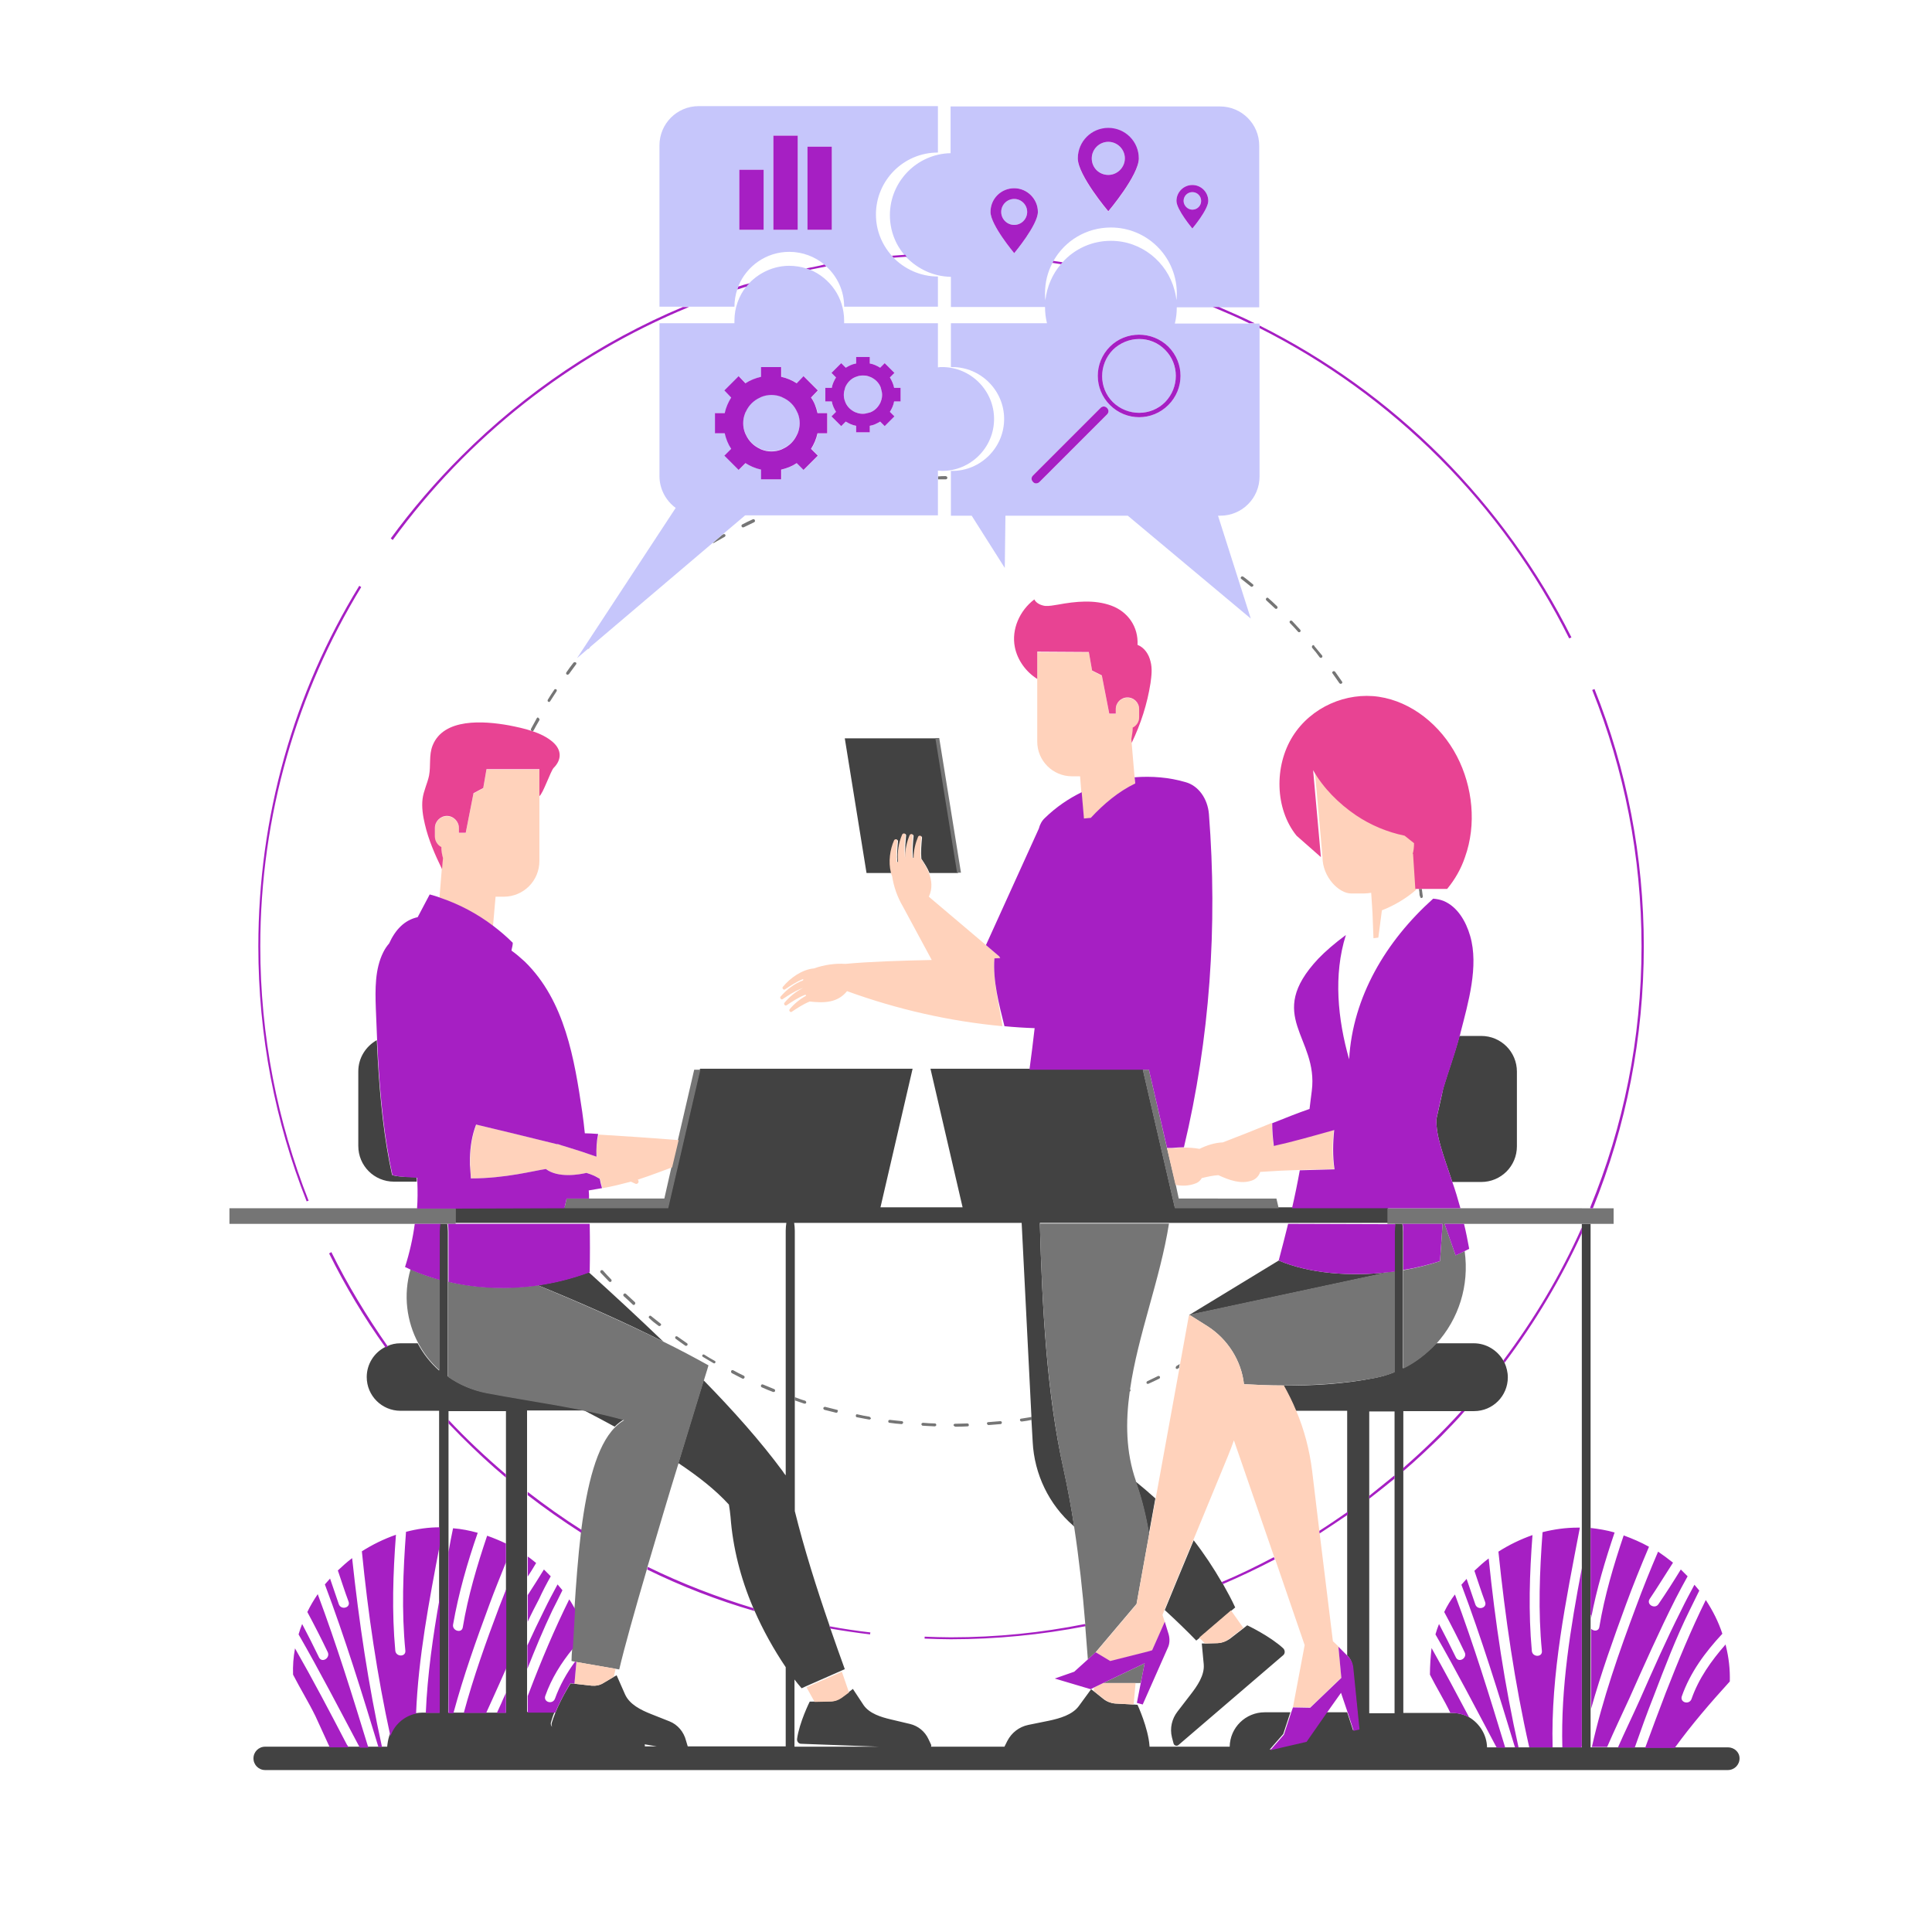 <?xml version="1.0" standalone="no"?>
<svg version="1.1" id="Layer_1" xmlns="http://www.w3.org/2000/svg" xmlns:xlink="http://www.w3.org/1999/xlink" x="0px" y="0px" viewBox="0 0 595.3 595.3" enable-background="new 0 0 595.3 595.3" xml:space="preserve">
<path id="color_x5F_8" fill="#424242" d="M375.1,506.3l-3.8,0.1h-1l0.6,6.4c0.3,3.4-2,6.7-4.1,9.4l-4,5.2c-1.7,2.2-2.4,5.1-1.7,7.9
	l0.5,1.9c0.2,0.7,1,0.9,1.5,0.5l32.3-27.7c0.6-0.5,0.6-1.5,0-2.1c-4.1-3.8-11.1-7.1-11.1-7.1l-1,0.8l-4.4,3.4
	C377.7,505.8,376.5,506.2,375.1,506.3z M368.6,505.5l1-0.8l9.8-8.4l1.2-1c-1.1-2.4-2.4-4.8-3.7-7.1c-0.1-0.2-0.2-0.4-0.4-0.6
	c-2.6-4.5-5.5-8.9-8.7-13l-5.2,12.5l-3.7,9C362.5,499.4,365.8,502.6,368.6,505.5z M350,456.8c1.8,5.1,3.1,10.4,4,15.9l2-11
	c-2-1.8-4.1-3.6-6.2-5.3C349.9,456.5,349.9,456.7,350,456.8z M350.5,525.3l-1.3-0.1l-5.6-0.3c-1.3-0.1-2.6-0.6-3.6-1.4l-3-2.4
	l-0.8-0.6l-3.8,5.2c-2,2.7-5.9,3.8-9.2,4.5l-6.4,1.3c-2.8,0.6-5.1,2.4-6.4,4.9l-0.9,1.8c0,0.1,0,0.1-0.1,0.2h44.8c0-0.1,0-0.3,0-0.4
	C353.8,532.4,350.5,525.3,350.5,525.3z M275.7,259c0.2-0.5,1-0.3,1,0.2c-0.2,2.2-0.4,4.3-0.2,6.5v0.1c0.1-0.1,0.2-0.2,0.4-0.2
	c-0.4-2.8,0.2-5.9,1.3-8.4c0.2-0.5,1-0.3,1,0.2c-0.2,2.2-0.4,4.3-0.2,6.5c0,0.3,0.1,0.5,0.1,0.8l0,0c-0.1-2.5,0.4-5.1,1.4-7.3
	c0.2-0.5,1-0.3,1,0.2c-0.2,2.2-0.4,4.3-0.2,6.5c0,0.1,0,0.2,0,0.3c0.1,0,0.2,0,0.4,0c0-2.3,0.6-4.6,1.4-6.5c0.2-0.5,1-0.3,1,0.2
	c-0.2,2.2-0.4,4.3-0.2,6.5c1,1.5,1.9,2.9,2.5,4.4h8.8l-6.7-41.5h-27h-1.2L267,269h1.2h6.8C273.9,265.7,274.5,261.9,275.7,259z
	 M487.4,377.1v1.1v1.8v103.2v55.9h2.6h0.1v-0.7v-67.6v-93.7L487.4,377.1L487.4,377.1z M532.4,538.4H516h-9.1h-3.3h-5.2h-3.3h-4.7
	h-3.2h-5.9h-3h-7.2H468h-1.1h-3.2h-2.6h-2.9c-0.1-3.9-2.3-7.3-5.4-9.2c-1.6-0.9-3.4-1.4-5.4-1.4H447h-14.6v-74.5v-1v-17.5h17.9h1
	h2.9c5.8,0,10.4-4.7,10.4-10.4c0-1.6-0.4-3.1-1-4.5c-0.1-0.2-0.2-0.5-0.4-0.7c-1.8-3.1-5.2-5.3-9.1-5.3h-11.6
	c-2.9,3.1-6.3,5.8-10.2,7.7v-30.3v-11.8c0-0.9-0.1-1.7-0.2-2.4h-2.3c-0.1,0.7-0.2,1.5-0.2,2.4v12.2v31.1c-1.9,0.8-4,1.4-6.1,1.8
	c-9.5,1.9-19.5,2.4-28.1,2.3c1.4,2.5,2.7,5.1,3.8,7.8h15.9v30.9v0.9v43.6c1.1,1,1.6,2.4,1.7,3.7l0,0l1.9,18.9l-1.8,0.4l-1.8-5.5
	h-6.5l-6.2,8.9l-11.2,2.6l4.2-4.8l2.2-6.7h-7.9c-5.9,0-10.7,4.7-10.8,10.6h-24.7h-44.8h-22.7c-0.1,0.3-0.4,0.5-0.8,0.4l-12.4-0.4
	h-28.7v-20.7c0.7,0.9,1.4,1.8,2.2,2.7l1.3-0.6l10.9-4.8l1.1-0.5c-1.5-4.1-3-8.4-4.5-12.7c-0.1-0.2-0.2-0.5-0.2-0.7
	c-4-11.6-7.8-23.6-10.7-35.3v-34.4v-1v-51c0-0.9-0.1-1.7-0.2-2.4h12h54.5h3.6l3,59.5v0.9l0.4,7.1c0.5,9.9,5,19.3,12.5,25.8
	c0.1,0.1,0.2,0.2,0.3,0.3c-0.9-5.9-2-11.9-3.3-17.8c-5.2-23.1-6.6-50.3-7.3-75.8h39.8h36.9h30.6V372h-29.5H394h-32l-9.9-42.7h-34.9
	h-28.6h-1.9l9.9,42.7h-25.3l9.9-42.7h-1.9h-63.6l-9.9,42.7h-32h-33.5v4.8h41.3h60.7c-0.1,0.7-0.2,1.5-0.2,2.4v75.4
	c-0.3-0.4-0.6-0.7-0.8-1.1c-7-9.5-15.5-19-24.5-28.2c-1.7,5.4-4.5,14.7-7.8,25.5c6,4,11.4,8.2,15.6,12.8c0.2,1.3,0.4,2.5,0.5,3.8
	c0.7,9.4,3.1,18.9,6.9,27.8c0.1,0.3,0.3,0.6,0.4,0.9c2.7,6.2,6,12.1,9.7,17.6v24.4h-30.3c0.2,0.7-0.4,1.3-1,1.2l-6.9-1.2h-5.2
	c0-0.3,0-0.6-0.1-0.9l-27.8-4.8c-0.8-0.1-1.3-1-1-1.8c0.3-1,0.6-2.1,1.1-3.1h-8.5v-5.1v-8.5v-7.2v-7.2v-8.2v-5.7v-6.2v-18.9v-1
	v-24.9H180c3.1,1.6,6.3,3.3,9.4,5c0.9-0.9,1.8-1.6,2.8-2.2c-13.6-3.8-28.1-5.6-42.4-8.3c-4.4-0.8-8.4-2.6-11.8-5V395v-15.5
	c0-0.9-0.1-1.7-0.2-2.4h-2.3c-0.1,0.7-0.2,1.5-0.2,2.4v14.8v28c-2.7-2.4-4.9-5.2-6.6-8.4h-5.3c-1.5,0-2.9,0.3-4.1,0.9
	c-0.2,0.1-0.5,0.2-0.7,0.3c-3.3,1.7-5.6,5.2-5.6,9.2c0,5.8,4.7,10.4,10.4,10.4h11h0.9v1v34.9v5.5v16.1v35.5H131h-0.8
	c-0.8,0-1.5,0.1-2.3,0.2c-3.8,0.8-6.8,3.5-8,7.1c-0.3,1-0.5,2.1-0.6,3.2h-1.9h-1.1h-3.2h-2.6H107h-5.8H81.7c-2,0-3.6,1.6-3.6,3.6
	s1.6,3.6,3.6,3.6h450.7c2,0,3.6-1.6,3.6-3.6S534.3,538.4,532.4,538.4z M138.2,478.1v-39.5v-1.1v-2.7h17.7v19.5v1v20.2v5.8v8.2V514
	v7.5v6.2h-2.8h-3.4h-6.9h-3.2h-1.5L138.2,478.1L138.2,478.1z M421.9,461.8v-0.9v-26h7.8v19.8v1v72.2h-7.8V461.8z M442.6,344.8
	c-0.2,5.3,2.2,11.2,4.9,19.4h8.9c6.1,0,11-4.9,11-11v-23c0-6.1-4.9-11-11-11h-6.7c-1.7,6.3-3.4,10.7-5,16.1
	C444.1,338.4,443.3,341.5,442.6,344.8z M428,392c-12,1.4-24.6,0.4-34-3.6l-27.6,16.8L428,392z M286.9,537.6l-0.8-1.7
	c-1.1-2.4-3.2-4.1-5.7-4.7l-5.9-1.4c-3-0.7-6.6-1.8-8.4-4.4l-3.3-5l-1.3,1l-2.3,1.7c-1,0.7-2.1,1.1-3.4,1.1l-5,0.1h-1.3
	c0,0-3.2,6.4-3.9,11.5c-0.1,0.8,0.5,1.5,1.2,1.5l26.8,1l12.4,0.4c0.3,0,0.6-0.2,0.8-0.4C286.9,538.2,287,537.9,286.9,537.6z
	 M181.4,392c-5.1,1.9-10.3,3.2-15.7,4c13.2,5.4,26.6,11.3,38.7,17.4C196.7,406,188.9,398.8,181.4,392z M120.8,362
	c-2.5-11.2-3.7-23.5-4.4-35.6c-0.1-2-0.2-3.9-0.3-5.9c-3.4,1.9-5.7,5.5-5.7,9.6v23c0,6.1,4.9,11,11,11h7c0-0.5,0-0.9-0.1-1.4
	C124.2,362.7,121.4,362.4,120.8,362z M211.4,536.4c-0.7-2.8-2.6-5-5.1-6l-5.8-2.3c-3-1.2-6.5-2.9-7.9-6l-2.6-5.9l-0.9,0.5l-3.2,1.9
	c-1.1,0.7-2.4,0.9-3.6,0.8l-5.3-0.6l-1.2-0.1c0,0-2.8,4.4-4.7,9.1c-0.4,1-0.8,2.1-1.1,3.1c-0.2,0.8,0.2,1.7,1,1.8l27.8,4.8l5.3,0.9
	l6.9,1.2c0.6,0.1,1.2-0.5,1-1.2l0,0L211.4,536.4z"></path>
<path id="color_x5F_7" fill="#757575" d="M397.5,191.3c-0.2,0.2-0.2,0.5,0,0.7c0.9,0.9,1.7,1.8,2.5,2.7c0.1,0.1,0.2,0.1,0.3,0.1
	c0.1,0,0.2,0,0.3-0.1c0.2-0.2,0.2-0.5,0-0.7c-0.8-0.9-1.7-1.8-2.5-2.7C398,191.2,397.7,191.2,397.5,191.3z M176.7,204.2
	c-0.8,1-1.5,2-2.2,3c-0.1,0.2-0.1,0.5,0.1,0.6c0.1,0.1,0.2,0.1,0.3,0.1s0.3-0.1,0.4-0.2c0.7-1,1.5-2,2.2-3c0.2-0.2,0.1-0.5-0.1-0.6
	C177.2,204,176.9,204,176.7,204.2z M314.3,437.6c0,0.2,0.2,0.4,0.5,0.4c0,0,0,0,0.1,0c1-0.1,2-0.3,3-0.5v-0.9
	c-1,0.2-2.1,0.3-3.1,0.5C314.4,437.1,314.2,437.3,314.3,437.6z M353.6,426.4c0.1,0,0.1,0,0.2,0c1.1-0.5,2.2-1,3.4-1.6
	c0.2-0.1,0.3-0.4,0.2-0.6c-0.1-0.2-0.4-0.3-0.6-0.2c-1.1,0.5-2.2,1.1-3.3,1.6c-0.2,0.1-0.3,0.4-0.2,0.6
	C353.3,426.3,353.5,426.4,353.6,426.4z M390.2,184.3c-0.2,0.2-0.2,0.5,0,0.7c0.9,0.8,1.8,1.7,2.7,2.5c0.1,0.1,0.2,0.1,0.3,0.1
	c0.1,0,0.2,0,0.3-0.1c0.2-0.2,0.2-0.5,0-0.7c-0.9-0.9-1.8-1.7-2.7-2.5C390.6,184.1,390.4,184.1,390.2,184.3z M248,432.5
	c0.2,0,0.4-0.1,0.4-0.3c0.1-0.2-0.1-0.5-0.3-0.6c-1.1-0.3-2.1-0.7-3.2-1.1v1c1,0.3,1.9,0.7,2.9,1C247.9,432.5,247.9,432.5,248,432.5
	z M382.4,177.8c-0.2,0.2-0.1,0.5,0.1,0.6c1,0.8,1.9,1.5,2.9,2.3c0.1,0.1,0.2,0.1,0.3,0.1c0.1,0,0.3-0.1,0.4-0.2
	c0.2-0.2,0.1-0.5-0.1-0.6c-1-0.8-1.9-1.6-2.9-2.3C382.8,177.5,382.5,177.6,382.4,177.8z M232,160c-1.1,0.5-2.2,1-3.3,1.6
	c-0.2,0.1-0.3,0.4-0.2,0.6c0.1,0.2,0.2,0.3,0.4,0.3c0.1,0,0.1,0,0.2,0c1.1-0.5,2.2-1.1,3.3-1.6c0.2-0.1,0.3-0.4,0.2-0.6
	C232.5,160,232.2,159.9,232,160z M277.9,437.9c-1.2-0.1-2.5-0.3-3.7-0.4c-0.2,0-0.5,0.1-0.5,0.4s0.1,0.5,0.4,0.5
	c1.2,0.2,2.5,0.3,3.7,0.4l0,0c0.2,0,0.4-0.2,0.5-0.4C278.3,438.1,278.1,437.9,277.9,437.9z M267.8,436.5c-1.2-0.2-2.4-0.4-3.6-0.7
	c-0.3-0.1-0.5,0.1-0.5,0.4s0.1,0.5,0.4,0.5c1.2,0.2,2.4,0.5,3.7,0.7h0.1c0.2,0,0.4-0.2,0.5-0.4C268.2,436.8,268,436.5,267.8,436.5z
	 M294.4,439.6L294.4,439.6c1.2,0,2.5,0,3.7-0.1c0.3,0,0.5-0.2,0.4-0.5c0-0.3-0.2-0.4-0.5-0.4c-1.2,0-2.5,0.1-3.7,0.1
	c-0.3,0-0.5,0.2-0.5,0.5C294,439.4,294.2,439.6,294.4,439.6z M257.9,434.4c-1.2-0.3-2.4-0.6-3.6-0.9c-0.2-0.1-0.5,0.1-0.6,0.3
	s0.1,0.5,0.3,0.6c1.2,0.3,2.4,0.6,3.6,0.9h0.1c0.2,0,0.4-0.1,0.4-0.4C258.3,434.7,258.1,434.4,257.9,434.4z M304.6,439.1
	L304.6,439.1c1.3-0.1,2.5-0.2,3.7-0.3c0.3,0,0.4-0.3,0.4-0.5c0-0.3-0.3-0.4-0.5-0.4c-1.2,0.1-2.4,0.2-3.7,0.3
	c-0.3,0-0.4,0.2-0.4,0.5C304.2,438.9,304.4,439.1,304.6,439.1z M165.4,221.3c-0.6,1.1-1.2,2.2-1.8,3.3c-0.1,0.2,0,0.5,0.2,0.6
	c0.1,0,0.1,0.1,0.2,0.1c0.2,0,0.3-0.1,0.4-0.2c0.6-1.1,1.2-2.2,1.8-3.2c0.1-0.2,0-0.5-0.2-0.6C165.8,221,165.6,221,165.4,221.3z
	 M170.8,212.5c-0.7,1-1.4,2.1-2,3.1c-0.1,0.2-0.1,0.5,0.1,0.6c0.1,0,0.2,0.1,0.2,0.1c0.2,0,0.3-0.1,0.4-0.2c0.7-1,1.3-2.1,2-3.1
	c0.1-0.2,0.1-0.5-0.1-0.6C171.2,212.3,170.9,212.3,170.8,212.5z M362.3,421.6c0.1,0.2,0.2,0.2,0.4,0.2c0.1,0,0.2,0,0.2-0.1
	c0.1-0.1,0.3-0.1,0.4-0.2l0.2-1.2c-0.3,0.2-0.7,0.4-1,0.6C362.3,421.1,362.2,421.4,362.3,421.6z M288,439.5c0.2,0,0.5-0.2,0.5-0.4
	c0-0.3-0.2-0.5-0.4-0.5c-1.2,0-2.5-0.1-3.7-0.2c-0.2,0-0.5,0.2-0.5,0.4s0.2,0.5,0.4,0.5C285.5,439.4,286.7,439.4,288,439.5
	L288,439.5z M404.4,198.9c-0.2,0.2-0.2,0.5-0.1,0.7c0.8,0.9,1.6,1.9,2.3,2.9c0.1,0.1,0.2,0.2,0.4,0.2c0.1,0,0.2,0,0.3-0.1
	c0.2-0.2,0.2-0.4,0.1-0.6c-0.8-1-1.6-1.9-2.4-2.9C404.9,198.7,404.6,198.7,404.4,198.9z M216.6,418.1c1.1,0.6,2.1,1.3,3.2,1.9
	c0.1,0,0.2,0.1,0.2,0.1c0.2,0,0.3-0.1,0.4-0.2c0.1-0.2,0.1-0.5-0.2-0.6c-1.1-0.6-2.1-1.2-3.2-1.9c-0.2-0.1-0.5-0.1-0.6,0.2
	C216.3,417.7,216.4,418,216.6,418.1z M225.5,423.1c1.1,0.6,2.2,1.1,3.3,1.7c0.1,0,0.1,0,0.2,0c0.2,0,0.3-0.1,0.4-0.3
	c0.1-0.2,0-0.5-0.2-0.6c-1.1-0.5-2.2-1.1-3.3-1.7c-0.2-0.1-0.5,0-0.6,0.2C225.2,422.7,225.3,423,225.5,423.1z M211.1,414.6
	c0.1,0.1,0.2,0.1,0.3,0.1s0.3-0.1,0.4-0.2c0.1-0.2,0.1-0.5-0.1-0.6c-1-0.7-2-1.4-3-2.1c-0.2-0.1-0.5-0.1-0.6,0.1s-0.1,0.5,0.1,0.6
	C209.1,413.2,210.1,413.9,211.1,414.6z M187.7,394.9c0.1,0.1,0.2,0.1,0.3,0.1s0.2,0,0.3-0.1c0.2-0.2,0.2-0.5,0-0.7
	c-0.9-0.9-1.7-1.8-2.5-2.7c-0.2-0.2-0.5-0.2-0.7,0s-0.2,0.5,0,0.7C186,393.1,186.8,394,187.7,394.9z M202.9,408.5
	c0.1,0.1,0.2,0.1,0.3,0.1s0.3-0.1,0.4-0.2c0.2-0.2,0.1-0.5-0.1-0.6c-1-0.8-1.9-1.5-2.9-2.3c-0.2-0.2-0.5-0.1-0.6,0.1
	c-0.2,0.2-0.1,0.5,0.1,0.6C200.9,407,201.9,407.8,202.9,408.5z M234.8,427.5c1.1,0.5,2.3,1,3.4,1.4c0.1,0,0.1,0,0.2,0
	c0.2,0,0.4-0.1,0.4-0.3c0.1-0.2,0-0.5-0.3-0.6c-1.1-0.5-2.3-0.9-3.4-1.4c-0.2-0.1-0.5,0-0.6,0.2
	C234.4,427.2,234.5,427.4,234.8,427.5z M195,402c0.1,0.1,0.2,0.1,0.3,0.1s0.3-0.1,0.3-0.2c0.2-0.2,0.2-0.5,0-0.7
	c-0.9-0.8-1.8-1.7-2.7-2.5c-0.2-0.2-0.5-0.2-0.7,0s-0.2,0.5,0,0.7C193.2,400.3,194.1,401.1,195,402z M291.4,147.7
	c0.3,0,0.5-0.2,0.5-0.5s-0.2-0.4-0.5-0.5c-0.8,0-1.6,0-2.4,0.1v0.9C289.8,147.7,290.6,147.7,291.4,147.7z M410.7,206.9
	c-0.2,0.1-0.3,0.4-0.1,0.6c0.7,1,1.4,2,2.1,3c0.1,0.1,0.2,0.2,0.4,0.2c0.1,0,0.2,0,0.3-0.1c0.2-0.1,0.3-0.4,0.1-0.6
	c-0.7-1-1.4-2-2.1-3C411.2,206.8,410.9,206.7,410.7,206.9z M181.5,199.7c0.1-0.1,0.2-0.3,0.3-0.4l-0.7,0.6
	C181.3,199.9,181.4,199.8,181.5,199.7z M219.9,167.3c0.1,0,0.2,0,0.2-0.1c1.1-0.6,2.1-1.2,3.2-1.8c0.2-0.1,0.3-0.4,0.2-0.6
	c-0.1-0.2-0.4-0.3-0.6-0.2c-0.2,0.1-0.3,0.2-0.5,0.3l-2.8,2.4C219.7,167.3,219.8,167.3,219.9,167.3z M437.4,275.8
	c0.1,0.3,0.2,0.5,0.3,0.8c0.1,0,0.1,0.1,0.2,0.1c0,0,0,0,0.1,0c0.3,0,0.4-0.3,0.4-0.5c-0.1-0.8-0.2-1.5-0.3-2.3h-0.9
	C437.3,274.5,437.4,275.2,437.4,275.8z M296.1,268.9l-6.7-41.5h-1.2l6.7,41.5H296.1z M353.6,508.9L353.6,508.9l-11.5,3l-4.6-2.7
	l4.6,2.7L353.6,508.9z M339.9,518.6h10h1.5c0.2-0.7,0.4-1.4,0.5-2.1l0.8-4L339.9,518.6z M334.4,501.1c0.3,3.4,0.5,6.8,0.8,10.2
	l2.4-2.2l12.6-14.9l1.8-10l2.1-11.6c-0.9-5.5-2.2-10.8-4-15.9c-0.1-0.1-0.1-0.3-0.1-0.4c-3.1-8.9-3.2-18.1-1.9-27.5
	c0.2-0.1,0.3-0.3,0.2-0.6c0-0.1-0.1-0.1-0.1-0.1c2.4-16.7,9.3-34,12-51.1h-39.8c0.7,25.5,2.2,52.7,7.3,75.8
	c1.3,5.9,2.4,11.9,3.3,17.8c1.5,9.9,2.6,19.8,3.4,29.8C334.3,500.7,334.3,500.9,334.4,501.1z M451.3,385.5c-0.9,0.4-1.8,0.9-2.8,1.3
	l-3.4-9.7h-0.6l-0.8,11.5c-3.6,1.2-7.4,2.1-11.3,2.8v30.3c3.9-1.9,7.3-4.6,10.2-7.7C449.4,406.5,452.8,396.2,451.3,385.5z
	 M366.4,405.1l0.1,0.2l0.1-0.1l5.4,3.4c6.3,4,10.5,10.7,11.3,17.9c3.5,0.2,7.7,0.4,12.3,0.4c8.6,0,18.6-0.5,28.1-2.3
	c2.1-0.4,4.2-1,6.1-1.8v-31.1c-0.6,0.1-1.2,0.2-1.8,0.2L366.4,405.1z M363.2,369.3l-0.9-4.2l-2.7-11.3l-5.6-24.2h-1.9l9.9,42.7h32
	l-0.7-3H363.2z M427.5,377.1h2.4h2.3h12.3h0.6h6.1h36.2h2.7h7.1v-4.8h-6.4h-0.7h-2.7H450h-22.5V377.1z M204.4,413.4
	c-12.1-6-25.5-11.9-38.7-17.4c-9.2,1.3-18.6,1-27.6-1.1v29.4c3.4,2.4,7.4,4.1,11.8,5c14.3,2.7,28.8,4.5,42.4,8.3
	c-1,0.6-1.9,1.3-2.8,2.2c-5.7,5.7-8.6,17.8-10.4,31.6c0,0.3-0.1,0.6-0.1,0.8c-0.9,7.6-1.5,15.7-2,23.6c-0.3,4.2-0.5,8.3-0.7,12.2
	c-0.1,1.3-0.2,2.6-0.2,3.8l1,0.2l0.4,0.1l12.1,2.1l1.2,0.2c1.6-6.8,4.8-18.2,8.5-30.8c0.1-0.3,0.1-0.5,0.2-0.8
	c3.1-10.5,6.4-21.7,9.5-31.7c3.3-10.8,6.2-20.1,7.8-25.5c1-3.1,1.5-4.9,1.5-4.9C214,418.3,209.3,415.8,204.4,413.4z M135.5,422.3
	v-28c-3.1-0.8-6.1-1.9-9-3.2c-2.3,7.9-1.2,16.1,2.4,22.8C130.6,417.1,132.8,419.9,135.5,422.3z M204.7,369.3h-23.2h-6.9l-0.7,3h32
	l9.9-42.7h-1.9l-5,21.6l-2,8.4L204.7,369.3z M138,377.1h2.4v-4.8h-12.1H70.7v4.8h57.1h7.9H138z"></path>
<path id="color_x5F_5" fill="#FFD2BB" d="M359.6,353.8l2.6,11.3c2.2,0.4,4.3,0.3,6.3-0.5c0.8-0.3,1.4-0.9,1.8-1.6
	c1.7-0.4,3.4-0.8,5.1-0.9c3.5,1.6,6.9,2.8,10.2,1.7c1.3-0.4,2.3-1.4,2.7-2.7c4.3-0.3,8.3-0.5,12.1-0.6c3.7-0.1,7.3-0.2,10.7-0.3
	c-0.7-4-0.6-8.1-0.1-12.1c-6.4,1.7-13.1,3.6-18.6,4.9c-0.3-2.3-0.5-4.7-0.5-7c-5.1,2.1-10.4,4.2-15.1,6c-2.5,0.1-5,0.9-7.2,2
	c-1.6-0.3-3.2-0.4-4.8-0.4c-1.2,0-2.3,0.1-3.5,0.2C360.8,353.7,360.2,353.7,359.6,353.8z M372,408.6l-5.4-3.4l-0.1,0.1l-0.2,0.2
	l-2.7,14.9l-0.2,1.2l-7.3,40.1l-2,11l-2.1,11.6l-1.8,10l-12.6,14.9l4.5,2.7l11.5-2.9l1.4-0.4l3.9-8.8l-0.7-2.2l0.6-1.6l3.7-9
	l5.2-12.5l10.6-25.7c0.7-1.7,1.3-3.3,1.9-5l12.4,35.9l0.3,0.7l5.8,16.9l3.3,9.6l-3.6,19.1l5.3,0.1l9.6-9.2l-0.9-9.6l0,0l0,0
	l-1.7-1.6l-1.4-11.4l-2.7-22l-0.1-0.8l-2.2-18.3c-0.8-6.4-2.4-12.6-4.9-18.5c-1.1-2.7-2.4-5.3-3.8-7.8c-4.6,0-8.8-0.2-12.3-0.4
	C382.5,419.3,378.3,412.6,372,408.6z M423.2,289.1l1.5-0.2c0.4-2.8,0.7-5.6,1.1-8.4c3.8-1.5,7.4-3.6,10.5-6.3v-0.4l-0.7-10.8h-0.1
	c0.2-1.1,0.4-2.2,0.4-3.3l-2.9-2.3c-5.3-1.1-10.4-3.2-15-6.3c-5.3-3.6-10.2-8.3-12.9-13.9l2.4,26.8v0.1c0,6.2,5.1,11.2,8.8,11.2h4
	c0.7,0,1.5-0.1,2.2-0.2l0.4,6.1l0,0L423.2,289.1z M371.3,506.4l3.8-0.1c1.3,0,2.6-0.5,3.6-1.3l4.4-3.4l-3.8-5.4l-9.8,8.4
	L371.3,506.4z M337,520l0.1,1.1l3,2.4c1,0.8,2.3,1.3,3.6,1.4l5.6,0.3l0.6-6.6h-10L337,520z M336.1,252.1c4-4.3,8.5-8.1,13.7-10.6
	l-0.2-1.9l-0.9-10.6l-0.1-1.2c0.3-1.1,0.4-2.3,0.4-3.5c1.2-0.6,2-1.8,2-3.2v-2.5c0-2-1.6-3.6-3.6-3.6s-3.6,1.6-3.6,3.6v1.4h-2
	l-2.3-11.8l-3-1.5l-1-5.7h-15.9v8.4v19.1c0,5.9,4.8,10.7,10.7,10.7h2.5l0.4,5l0.7,8.1L336.1,252.1z M306.4,295.3
	c0.6,0,1.2-0.1,1.8-0.1c-0.1-0.2-0.2-0.4-0.3-0.5l-4.1-3.5l-17.6-14.9c1.2-2.6,0.9-5,0-7.4c-0.6-1.5-1.5-2.9-2.5-4.4
	c-0.2-2.1-0.1-4.3,0.2-6.5c0.1-0.5-0.7-0.7-1-0.2c-0.8,1.9-1.4,4.2-1.4,6.5c-0.1,0-0.2,0-0.4,0c0-0.1,0-0.2,0-0.3
	c-0.2-2.1-0.1-4.3,0.2-6.5c0.1-0.5-0.7-0.7-1-0.2c-0.9,2.1-1.5,4.8-1.4,7.3l0,0c0-0.3-0.1-0.5-0.1-0.8c-0.2-2.1-0.1-4.3,0.2-6.5
	c0.1-0.5-0.7-0.7-1-0.2c-1.1,2.5-1.6,5.6-1.3,8.4c-0.1,0.1-0.2,0.2-0.4,0.2v-0.1c-0.2-2.1-0.1-4.3,0.2-6.5c0.1-0.5-0.7-0.7-1-0.2
	c-1.3,2.9-1.8,6.7-1,9.9c0.1,0.4,0.2,0.8,0.4,1.2c0.5,3.3,1.6,6.4,3.3,9.3l8.9,16.5c-9.6,0.2-19.2,0.5-26.6,1.2l0,0
	c-3.3-0.2-6.6,0.3-9.7,1.4c-3.6,0.3-7.3,2.9-9.6,5.7c-0.3,0.4,0.2,1,0.6,0.8c1.8-1.2,3.6-2.4,5.6-3.2h0.1c0,0.1,0,0.3-0.1,0.4
	c-2.7,1-5.2,3-6.9,5c-0.3,0.4,0.2,1,0.6,0.8c1.8-1.2,3.6-2.4,5.6-3.2c0.2-0.1,0.5-0.2,0.8-0.3l0,0c-2.3,1.1-4.3,2.8-5.8,4.6
	c-0.3,0.4,0.2,1,0.6,0.8c1.8-1.2,3.6-2.4,5.6-3.2c0.1,0,0.2-0.1,0.3-0.1c0.1,0.1,0.1,0.2,0.2,0.3c-2,1.1-3.8,2.6-5.1,4.2
	c-0.3,0.4,0.2,1,0.6,0.8c1.8-1.2,3.6-2.4,5.6-3.2c4.5,0.5,8.6,0.4,11.5-3.2c15.4,5.6,31.6,9.3,47.9,10.8
	C307.8,309.4,305.9,302.2,306.4,295.3z M255.9,524.3c1.2,0,2.4-0.4,3.4-1.1l2.3-1.7l-2.2-6.4l-10.9,4.8l2.5,4.5L255.9,524.3z
	 M183.9,356.4c-2.8-1-6.2-2-9.8-3.2l0,0c-0.2-0.1-0.5-0.1-0.7-0.2c-0.5-0.2-1-0.3-1.5-0.5v0.1c-8.8-2.2-18.3-4.5-25.1-6.1l0,0l0,0
	c-1.3,3.4-1.8,6.8-1.9,10.3c0,0.7,0,1.4,0,2.1c0,1.4,0.1,2.8,0.3,4.2c10.6,0,19.5-2.4,23.1-2.9c3.8,3,10.4,1.7,12.5,1.2
	c0.7,0.2,1.5,0.5,2.2,0.8c0.6,0.3,1.3,0.6,1.9,1c0.2,1,0.5,1.9,0.7,2.9c3.1-0.5,6.1-1.3,8.8-2c0.4,0.2,0.9,0.4,1.3,0.6
	c0.7,0.4,1.4-0.5,0.9-1.1l-0.1-0.1c4.6-1.5,8.3-3,10.6-3.8l2-8.4c-8.7-0.7-18-1.3-24.6-1.7C183.8,351.8,183.7,354.1,183.9,356.4z
	 M182.3,519.4c1.2,0.1,2.5-0.1,3.6-0.8l3.2-1.9l0.6-2.5l-12.1-2.1l-0.6,6.7L182.3,519.4z M151.9,285.4l0.8-9.1h2.5
	c6.1,0,11-4.9,11-11v-19.9v-8.3h-16.3l-1,5.8l-3,1.6l-2.4,12.2h-2.1v-1.5c0-2-1.7-3.7-3.7-3.7l0,0c-2,0-3.7,1.7-3.7,3.7v2.6
	c0,1.4,0.8,2.7,2,3.3l0,0c0,1.2,0.2,2.4,0.4,3.6l-0.3,3.4l-0.7,8.7C141.3,278.7,146.9,281.6,151.9,285.4z"></path>
<path id="color_x5F_3" fill="#E84393" d="M335.5,200.9l1,5.7l3,1.5l2.3,11.8h2v-1.4c0-2,1.6-3.6,3.6-3.6s3.6,1.6,3.6,3.6v2.5
	c0,1.4-0.8,2.6-2,3.2c0,1.2-0.2,2.4-0.4,3.5l0.1,1.2c2.8-5.8,4.8-12,5.8-18.4c0.3-2.2,0.6-4.5,0-6.7c-0.5-2.2-1.9-4.3-4-5.1
	c0.3-5.5-2.9-10.2-8.1-12.1s-11-1.3-16.4-0.3c-1.3,0.2-2.7,0.5-4,0.4c-1.3-0.2-2.7-0.8-3.3-2c-4.5,3.4-7.1,9.2-6,14.7
	c0.8,4,3.4,7.6,6.9,9.8v-8.4L335.5,200.9L335.5,200.9z M417.8,251.2c4.6,3.1,9.7,5.2,15,6.3l2.9,2.3c0,1.1-0.1,2.2-0.4,3.3h0.1
	l0.7,10.8h0.5h0.4h0.9h8c2.4-2.9,4.3-6.2,5.5-9.8c3.6-10,2.4-21.7-2.5-31.1c-5-9.6-14-16.8-24-18.3s-20.9,3.1-26.6,12.2
	c-5.7,9.1-5.5,22.3,1.2,30.6l7.5,6.6l-2.4-26.8C407.7,242.8,412.5,247.6,417.8,251.2z M136,261L136,261c-1.2-0.6-2-1.9-2-3.3v-2.6
	c0-2,1.7-3.7,3.7-3.7l0,0c2,0,3.7,1.7,3.7,3.7v1.5h2.1l2.4-12.2l3-1.6l1-5.8h16.3v8.3c1.1-0.7,3.5-7.8,4.4-8.7
	c2.5-2.5,2.5-5.5-0.2-7.9c-3.5-3.1-9-4.3-13.6-5.2c-7.8-1.4-20.1-2.3-23.5,6.2c-1.2,3-0.5,6.2-1.1,9.3c-0.5,2.4-1.7,4.7-2,7.2
	s0.1,5.2,0.7,7.7c1.1,4.8,3.1,9.4,5.3,13.9l0.3-3.4C136.2,263.4,136,262.2,136,261z"></path>
<path id="color_x5F_2" fill="#c6c6fb" d="M346.6,48.8c0-2.8-2.3-5.1-5.1-5.1c-2.8,0-5.1,2.3-5.1,5.1s2.3,5.1,5.1,5.1
	S346.6,51.7,346.6,48.8z M370.1,61.9c0-1.5-1.2-2.7-2.7-2.7s-2.7,1.2-2.7,2.7s1.2,2.7,2.7,2.7S370.1,63.3,370.1,61.9z M226.3,94.6
	c0-1.9,0.3-3.8,0.9-5.5c0.1-0.3,0.2-0.6,0.3-0.9c2.5-6.2,8.6-10.6,15.7-10.6c4.1,0,7.9,1.5,10.8,3.9c0.2,0.2,0.4,0.4,0.6,0.6
	c3.4,3.1,5.5,7.5,5.5,12.4H289v-9.3c-5.4,0-10.3-2.3-13.8-5.9c-0.2-0.2-0.4-0.4-0.5-0.6c-3-3.4-4.8-7.8-4.8-12.6
	c0-10.5,8.5-19.1,19.1-19.1V32.7h-73.7c-6.7,0-12.1,5.4-12.1,12.1v49.7h7.2h1.9h14L226.3,94.6L226.3,94.6z M248.8,45.2h7.5v25.6
	h-7.5L248.8,45.2L248.8,45.2z M238.3,41.8h7.5v29h-7.5V41.8z M227.8,52.3h7.5v18.5h-7.5V52.3z M260.5,124c0.6,1.3,1.6,2.4,3,3
	c0.1,0,0.2,0.1,0.3,0.1c0.7,0.3,1.4,0.4,2.1,0.4s1.4-0.1,2.1-0.4c0.1,0,0.2-0.1,0.3-0.1c1.3-0.6,2.4-1.6,3-3c0-0.1,0.1-0.2,0.1-0.3
	c0.3-0.7,0.4-1.4,0.4-2.1s-0.1-1.4-0.4-2.1c0-0.1-0.1-0.2-0.1-0.3c-0.6-1.3-1.6-2.4-3-3c-0.1,0-0.2-0.1-0.3-0.1
	c-0.7-0.2-1.4-0.4-2.1-0.4s-1.4,0.1-2.1,0.4c-0.1,0-0.2,0.1-0.3,0.1c-1.3,0.6-2.4,1.6-3,3c0,0.1-0.1,0.2-0.1,0.3
	c-0.2,0.7-0.4,1.4-0.4,2.1s0.1,1.4,0.4,2.1C260.5,123.8,260.5,123.9,260.5,124z M245.6,126.8c-0.9-2-2.4-3.5-4.4-4.4
	c-0.1-0.1-0.3-0.1-0.4-0.2c-1-0.4-2-0.6-3.1-0.6s-2.1,0.2-3.1,0.6c-0.2,0.1-0.3,0.1-0.4,0.2c-2,0.9-3.5,2.4-4.4,4.4
	c-0.1,0.2-0.1,0.3-0.2,0.4c-0.4,1-0.6,2-0.6,3.1s0.2,2.1,0.6,3.1c0.1,0.1,0.1,0.3,0.2,0.4c0.9,2,2.4,3.5,4.4,4.4
	c0.1,0.1,0.3,0.1,0.4,0.2c1,0.4,2,0.6,3.1,0.6s2.1-0.2,3.1-0.6c0.1-0.1,0.3-0.1,0.4-0.2c2-0.9,3.5-2.4,4.4-4.4
	c0.1-0.1,0.1-0.3,0.2-0.4c0.4-1,0.6-2,0.6-3.1s-0.2-2.1-0.6-3.1C245.8,127.1,245.7,126.9,245.6,126.8z M293,85.3v9.3h29l0,0
	c0,1.7,0.2,3.4,0.6,5H293v13.5c0.1,0,0.3,0,0.4,0c8.8,0,16,7.2,16,16s-7.2,16-16,16c-0.1,0-0.3,0-0.4,0v13.8h6.4l10.2,16.1l0.2-16.1
	h37.7l37.9,31.7l-10.1-31.7h0.7c6.7,0,12.1-5.4,12.1-12.1v-45.6v-0.8v-0.7h-1.4H385h-23c0.4-1.6,0.6-3.3,0.6-5l0,0h11.1h1.9H388
	V44.9c0-6.7-5.4-12.1-12.1-12.1h-83v14.4c-10.3,0.2-18.7,8.7-18.7,19.1c0,4.7,1.7,9,4.5,12.3c0.2,0.2,0.4,0.4,0.5,0.6
	C282.8,82.9,287.6,85.2,293,85.3z M318.3,146.5l20.8-20.8c0.6-0.6,1.4-0.6,2,0s0.6,1.4,0,2l-20.8,20.8c-0.6,0.6-1.4,0.6-2,0
	C317.7,148,317.7,147.1,318.3,146.5z M360,106.8c5,5,5,13,0,18s-13,5-18,0s-5-13,0-18C346.9,101.9,355,101.9,360,106.8z M367.4,57
	c2.7,0,4.9,2.2,4.9,4.9c0,2.7-4.9,8.5-4.9,8.5s-4.9-5.8-4.9-8.5S364.7,57,367.4,57z M341.5,39.5c5.2,0,9.4,4.2,9.4,9.4
	s-9.4,16.3-9.4,16.3s-9.4-11.1-9.4-16.3S336.3,39.5,341.5,39.5z M342.3,70.1c11,0,19.9,8.7,20.3,19.6c0,0.2,0,0.5,0,0.7l0,0
	c0,0.7,0,1.4-0.1,2.1c-0.1-0.8-0.2-1.5-0.4-2.3c-0.1-0.3-0.1-0.6-0.2-0.8c-2.3-8.7-10.2-15.2-19.6-15.2c-5.9,0-11.2,2.5-14.9,6.6
	c-0.2,0.2-0.3,0.4-0.5,0.6c-2.6,3-4.3,6.9-4.8,11.1c-0.1-0.7-0.1-1.4-0.1-2.1c0-3.4,0.8-6.6,2.3-9.4c0.1-0.2,0.2-0.4,0.3-0.6
	C328.1,74.2,334.7,70.1,342.3,70.1z M319.8,65.3c0,4-7.3,12.7-7.3,12.7s-7.3-8.7-7.3-12.7s3.3-7.3,7.3-7.3
	C316.5,58,319.8,61.2,319.8,65.3z M308.5,65.3c0,2.2,1.8,4,4,4s4-1.8,4-4s-1.8-4-4-4S308.5,63.1,308.5,65.3z M342.9,123.9
	c4.4,4.4,11.6,4.4,16.1,0c4.4-4.4,4.4-11.6,0-16.1c-4.4-4.4-11.6-4.4-16.1,0C338.5,112.2,338.5,119.4,342.9,123.9z M243.2,81.9
	c-4.8,0-9.2,2.1-12.3,5.3c-0.3,0.3-0.6,0.7-0.9,1c-2.3,2.9-3.7,6.6-3.7,10.6c0,0.3,0,0.5,0,0.8h-23.1v47.1c0,4,2,7.6,5,9.8
	l-30.4,46.3l3.4-2.9l0.7-0.6l37.8-32.1l2.8-2.4l7.1-6H289v-11.1v-0.9V145c0.4,0,0.9,0.1,1.3,0.1c8.8,0,16-7.2,16-16s-7.2-16-16-16
	c-0.5,0-0.9,0-1.3,0.1V99.6h-28.9c0-0.3,0-0.5,0-0.8c0-7.1-4.3-13.1-10.5-15.7c-0.4-0.2-0.8-0.3-1.2-0.4
	C246.8,82.2,245,81.9,243.2,81.9z M255,133.5h-3c-0.4,1.7-1,3.3-2,4.8l2.1,2.1l-4.4,4.4l-2.1-2.1c-1.4,0.9-3,1.6-4.8,2v3h-6.2v-3
	c-1.7-0.4-3.3-1-4.8-2l-2.1,2.1l-4.4-4.4l2.1-2.1c-0.9-1.4-1.6-3-2-4.8h-3v-6.2h3c0.4-1.7,1-3.3,2-4.8l-2.1-2.2l4.4-4.4l2.1,2.2
	c1.4-0.9,3-1.6,4.8-2v-3h6.2v3c1.7,0.4,3.3,1,4.8,2l2.1-2.2l4.4,4.4l-2.1,2.2c0.9,1.4,1.6,3,2,4.8h3V133.5z M263.8,112v-2h4.2v2
	c1.2,0.2,2.2,0.7,3.2,1.3l1.4-1.4l3,3l-1.4,1.4c0.6,1,1.1,2,1.3,3.2h2v4.2h-2c-0.2,1.2-0.7,2.2-1.3,3.2l1.4,1.4l-3,3l-1.4-1.4
	c-1,0.6-2,1.1-3.2,1.3v2h-4.2v-2c-1.2-0.2-2.2-0.7-3.2-1.3l-1.4,1.4l-3-3l1.4-1.4c-0.6-1-1.1-2-1.3-3.2h-2v-4.2h2
	c0.2-1.1,0.7-2.2,1.3-3.2l-1.4-1.4l3-3l1.4,1.4C261.6,112.7,262.6,112.3,263.8,112z"></path>
<path id="color_x5F_1" fill="#a61fc3" d="M245.8,70.8h-7.5v-29h7.5V70.8z M254.6,82.1l-0.6-0.6c-1.8,0.5-3.7,0.8-5.6,1.2
	c0.4,0.1,0.8,0.3,1.2,0.4C251.3,82.8,252.9,82.4,254.6,82.1z M256.3,45.2h-7.5v25.6h7.5V45.2z M230.9,87.3c-1.2,0.3-2.3,0.6-3.4,1
	c-0.1,0.3-0.2,0.6-0.3,0.9c0.9-0.3,1.9-0.6,2.8-0.9C230.3,87.9,230.6,87.6,230.9,87.3z M235.3,52.3h-7.5v18.5h7.5V52.3z M327.4,80.8
	c-0.9-0.1-1.8-0.3-2.8-0.4c-0.1,0.2-0.2,0.4-0.3,0.6c0.9,0.1,1.7,0.3,2.6,0.4C327.1,81.2,327.2,81,327.4,80.8z M312.5,78
	c0,0-7.3-8.7-7.3-12.7c0-4.1,3.3-7.3,7.3-7.3s7.3,3.3,7.3,7.3S312.5,78,312.5,78z M312.5,69.3c2.2,0,4-1.8,4-4s-1.8-4-4-4
	s-4,1.8-4,4C308.5,67.5,310.3,69.3,312.5,69.3z M487.403,500.1H487.4v-16.9c-3.5,18.4-6.5,36.8-6,55.2h5.9
	c0.032-0.15,0.071-0.298,0.103-0.448L487.403,500.1L487.403,500.1z M104.1,483.9c1.1,3.2,2.1,6.4,3.3,9.6c0.7,1.9-2.3,2.7-3,0.8
	c-0.9-2.6-1.8-5.2-2.7-7.9c-0.5,0.6-1.1,1.2-1.6,1.8c6.2,16.5,11.4,33.3,16.5,50.1h1.1c-4.2-19.1-7.1-38.6-9.2-58.2
	C106.9,481.3,105.5,482.6,104.1,483.9z M341.5,65.1c0,0-9.4-11.1-9.4-16.3s4.2-9.4,9.4-9.4s9.4,4.2,9.4,9.4S341.5,65.1,341.5,65.1z
	 M341.5,53.9c2.8,0,5.1-2.3,5.1-5.1s-2.3-5.1-5.1-5.1c-2.8,0-5.1,2.3-5.1,5.1C336.4,51.7,338.7,53.9,341.5,53.9z M135.5,527.8v-35.5
	c-2.1,11.8-3.8,23.7-4.3,35.5H135.5z M212.3,94.6h-1.9c-25.2,10.6-48.4,26.1-68.3,46c-7.9,7.9-15.2,16.4-21.7,25.3
	c0.2,0.1,0.4,0.3,0.6,0.5C144,134.8,175.6,109.7,212.3,94.6z M94.7,496.7c2.2,4.1,4.3,8.2,6.3,12.4c0.8,1.8-1.8,3.4-2.7,1.6
	c-1.7-3.5-3.4-6.9-5.2-10.3c-0.4,1-0.8,2.1-1.1,3.2c6.5,11.3,12.5,22.9,18.6,34.4c0.1,0.2,0.2,0.3,0.3,0.5h2.6
	c-4.9-16-9.8-31.8-15.6-47.3C96.7,493,95.6,494.8,94.7,496.7z M90.9,507.9c-0.5,2.7-0.7,5.4-0.6,8.1c2.2,4.3,4.8,8.5,6.9,12.8
	c1.5,3.2,2.9,6.4,4.4,9.6h5.8c-0.2-0.3-0.3-0.6-0.5-0.8C101.7,527.6,96.5,517.7,90.9,507.9z M95.1,370
	c-9.6-24.3-14.9-50.7-14.9-78.4c0-40.5,11.4-78.4,31.1-110.7c-0.2-0.1-0.4-0.3-0.6-0.4c-20.3,33.1-31.1,71.3-31.1,111.1
	c0,27.3,5.1,53.9,14.9,78.6C94.6,370.1,94.8,370,95.1,370z M118.8,415.2c0.2-0.1,0.5-0.2,0.7-0.3c-6.5-9.3-12.4-19-17.4-29.1
	c-0.2,0.1-0.4,0.3-0.7,0.4C106.4,396.3,112.2,406,118.8,415.2z M448.5,386.8c1-0.4,1.9-0.8,2.8-1.3c0.5-0.2,0.9-0.5,1.4-0.7
	c-0.5-2.7-1-5.3-1.6-7.7h-6L448.5,386.8z M463.6,419.9C473,407.4,481,394,487.4,380v-1.8c-6.5,14.6-14.7,28.3-24.2,41
	C463.3,419.4,463.5,419.7,463.6,419.9z M445,496.7c2.2,4.1,4.3,8.2,6.3,12.4c0.9,1.8-1.8,3.4-2.7,1.6c-1.7-3.5-3.4-6.9-5.2-10.3
	c-0.4,1-0.8,2.1-1.1,3.2c6.5,11.3,12.5,22.9,18.6,34.4c0.1,0.2,0.2,0.3,0.3,0.5h2.6c-4.8-15.8-9.7-31.7-15.5-47.2
	C447,493,445.9,494.8,445,496.7z M483.5,196.7c0.2-0.1,0.5-0.2,0.7-0.3C474,176,460.5,157.2,444,140.6
	c-16.6-16.6-35.5-30.1-55.9-40.3v0.8C429.3,121.8,462.9,155.4,483.5,196.7z M506.5,291.6c0-27.6-5.2-54.4-15.2-79.3
	c-0.2,0.1-0.4,0.2-0.7,0.3c9.8,24.4,15.2,51.1,15.2,79c0,28.4-5.6,55.6-15.8,80.4v0.3h0.8C501.1,347,506.5,319.7,506.5,291.6z
	 M497.5,472.2c-2.4-0.7-4.9-1.1-7.4-1.4v26.778h0.151v1.052C491.958,489.604,494.583,480.853,497.5,472.2z M508.1,476.6
	c-2.5-1.4-5.1-2.5-7.8-3.5c-3.1,9.2-5.9,18.6-7.5,28.2c-0.211,1.407-1.754,1.375-2.549,0.574v24.656
	c3.057-10.928,6.926-21.692,10.749-32.13C503.2,488.4,505.6,482.5,508.1,476.6z M516.3,492.6c1.2-2.3,2.4-4.6,3.7-6.9
	c-0.7-0.7-1.4-1.4-2.1-2.1c-2.2,3.6-4.5,7.2-6.9,10.7c-1.1,1.6-3.8,0.1-2.7-1.6c2.5-3.7,4.8-7.5,7.2-11.2c-1.5-1.2-3-2.3-4.6-3.4
	c-2.4,5.6-4.7,11.3-6.8,17c-5.2,13.9-10.3,28.4-13.6,43.2h4.7c2.2-5.1,4.6-10.1,6.8-14.9C506.6,513.1,511.2,502.7,516.3,492.6z
	 M342,106.8c4.9-4.9,13-4.9,18,0c5,5,5,13,0,18s-13,5-18,0S337,111.8,342,106.8z M342.9,107.8c-4.4,4.5-4.4,11.7,0,16.1
	c4.5,4.4,11.7,4.4,16.1,0c4.4-4.5,4.4-11.7,0-16.1C354.6,103.3,347.4,103.4,342.9,107.8z M339.1,125.7l-20.8,20.8
	c-0.6,0.6-0.6,1.4,0,2c0.5,0.6,1.4,0.6,2,0l20.8-20.8c0.6-0.6,0.6-1.4,0-2S339.7,125.1,339.1,125.7z M124.9,508.6c0.2,2-2.9,2-3.1,0
	c-1.1-11.9-0.7-23.8,0.2-35.7c-3.7,1.3-7.2,3-10.5,5.1c1.9,19.2,4.7,38.2,8.8,57c1.1-3.4,4.1-6.2,7.9-7c0.7-17.3,4-34.6,7.3-51.9
	v-5.5c-3.5,0-7,0.5-10.4,1.4C124.2,484.2,123.7,496.4,124.9,508.6z M520.6,496.2c1-2,2-4.1,3-6.1c-0.5-0.6-1-1.2-1.5-1.8
	c-1.4,2.6-2.8,5.2-4.1,7.9c-4.6,9.1-8.7,18.4-12.8,27.7c-2.1,4.7-4.5,9.6-6.7,14.6h5.2c1.9-5.4,3.8-10.7,5.9-16
	C513,513.6,516.4,504.7,520.6,496.2z M531.8,507.2c0-0.2-0.1-0.3-0.1-0.5c-4.4,5-8.3,10.5-10.5,16.8c-0.7,1.9-3.6,1.1-3-0.8
	c2.6-7.4,7.2-13.6,12.5-19.3c-1.2-3.7-3-7.2-5.1-10.4c-4.6,9.3-8.5,18.8-12.3,28.5c-2.2,5.7-4.3,11.4-6.4,17.1h9.1
	c5.3-7.3,11.1-14,17-20.5C533.1,514.4,532.7,510.8,531.8,507.2z M367.4,70.4c0,0-4.9-5.8-4.9-8.5c0-2.7,2.2-4.9,4.9-4.9
	c2.7,0,4.9,2.2,4.9,4.9C372.3,64.6,367.4,70.4,367.4,70.4z M367.4,64.6c1.5,0,2.7-1.2,2.7-2.7s-1.2-2.7-2.7-2.7s-2.7,1.2-2.7,2.7
	C364.7,63.3,365.9,64.6,367.4,64.6z M453,288.4c-1.3-4.5-3.9-9-8.2-10.8c-1-0.4-2.1-0.6-3.2-0.7c-14.6,13.1-24.8,30.3-25.9,49.5
	c-3.5-12.3-4.9-26-1-38.3c-3.4,2.5-6.4,5.1-8.5,7.3c-16.7,17.8,0.1,24.1-2,40.7c-0.2,1.8-0.5,3.7-0.7,5.6c-3.5,1.2-7.5,2.8-11.5,4.4
	c0,2.3,0.2,4.7,0.5,7c5.5-1.2,12.2-3.1,18.6-4.9c-0.4,3.9-0.5,8.1,0.1,12.1c-3.4,0.1-7,0.2-10.7,0.3c-0.7,3.9-1.5,7.8-2.4,11.7H450
	c-0.8-2.9-1.6-5.6-2.5-8.1c-2.7-8.2-5.1-14.1-4.9-19.4c0.7-3.3,1.4-6.5,2.2-9.6c1.6-5.3,3.3-9.7,5-16.1c0.1-0.3,0.2-0.6,0.2-0.8
	C452.4,309,455.7,297.7,453,288.4z M365.3,241c-5.1-1.5-10.4-1.9-15.7-1.5l0.2,1.9c-5.2,2.5-9.7,6.3-13.7,10.6l-2.1,0.2l-0.7-8.1
	c-4.1,2-7.9,4.6-11.3,7.9c-1,0.9-1.6,2.1-1.9,3.3l-16.3,35.9l4.1,3.5c0.1,0.2,0.2,0.4,0.3,0.5c-0.6,0-1.2,0.1-1.8,0.1
	c-0.5,6.9,1.4,14.1,3.1,20.9c3.1,0.3,6.2,0.5,9.3,0.6c-0.5,4.3-1,8.5-1.6,12.8H354l5.6,24.1h1.7c1.2-0.1,2.3-0.2,3.5-0.2
	c8-33.5,10.4-68.1,7.7-102.7C372.1,246.1,369.3,242.1,365.3,241z M392.5,479.8c-5.3,2.8-10.6,5.4-16.1,7.7c0.2,0.1,0.3,0.4,0.4,0.6
	c5.4-2.3,10.8-4.9,16-7.6L392.5,479.8z M386.6,99.6c-3.6-1.8-7.3-3.4-11-5h-1.9c3.8,1.6,7.6,3.2,11.2,5H386.6z M334.3,500.4
	c-13.4,2.7-27.2,4.1-41.3,4.1c-2.7,0-5.4-0.1-8.1-0.2v0.6c2.7,0.1,5.4,0.2,8.1,0.2c14,0,27.9-1.4,41.4-4
	C334.4,500.9,334.4,500.7,334.3,500.4z M454.3,484c1.1,3.2,2.1,6.4,3.3,9.6c0.7,1.9-2.3,2.7-3,0.8c-0.9-2.6-1.8-5.2-2.7-7.9
	c-0.5,0.6-1.1,1.2-1.6,1.8c6.2,16.5,11.4,33.3,16.5,50.1h1.1c-4.3-19.2-7.2-38.6-9.2-58.2C457.2,481.3,455.8,482.6,454.3,484z
	 M274.8,78.8c0.2,0.2,0.4,0.4,0.5,0.6c1.3-0.1,2.7-0.2,4.1-0.3c-0.2-0.2-0.4-0.4-0.5-0.6C277.5,78.6,276.1,78.7,274.8,78.8z
	 M255.8,501.8c4.1,0.7,8.1,1.3,12.3,1.8c0-0.1,0-0.4,0.1-0.6c-4.2-0.5-8.4-1.1-12.6-1.9C255.7,501.3,255.8,501.6,255.8,501.8z
	 M275.5,119.5h2v4.2h-2c-0.2,1.2-0.7,2.2-1.3,3.2l1.4,1.4l-3,3l-1.4-1.4c-1,0.6-2,1.1-3.2,1.3v2h-4.2v-2c-1.2-0.2-2.2-0.7-3.2-1.3
	l-1.4,1.4l-3-3l1.4-1.4c-0.6-1-1.1-2-1.3-3.2h-2v-4.2h2c0.2-1.2,0.7-2.2,1.3-3.2l-1.4-1.4l3-3l1.4,1.4c1-0.6,2-1.1,3.2-1.3v-2h4.2v2
	c1.2,0.2,2.2,0.7,3.2,1.3l1.4-1.4l3,3l-1.4,1.4C274.8,117.3,275.3,118.4,275.5,119.5z M271.8,121.6c0-0.7-0.2-1.4-0.4-2.1
	c0-0.1-0.1-0.2-0.1-0.3c-0.6-1.4-1.7-2.4-3-3c-0.1,0-0.2-0.1-0.3-0.1c-0.7-0.3-1.4-0.4-2.1-0.4s-1.4,0.1-2.1,0.4
	c-0.1,0-0.2,0.1-0.3,0.1c-1.4,0.6-2.4,1.7-3,3c0,0.1-0.1,0.2-0.1,0.3c-0.2,0.7-0.4,1.4-0.4,2.1s0.1,1.4,0.4,2.1
	c0,0.1,0.1,0.2,0.1,0.3c0.6,1.4,1.7,2.4,3,3c0.1,0,0.2,0.1,0.3,0.1c0.7,0.3,1.4,0.4,2.1,0.4s1.4-0.2,2.1-0.4c0.1,0,0.2-0.1,0.3-0.1
	c1.4-0.6,2.4-1.7,3-3c0-0.1,0.1-0.2,0.1-0.3C271.7,123,271.8,122.3,271.8,121.6z M432.4,391.3c4-0.6,7.8-1.6,11.3-2.7l0.8-11.5
	h-12.3c0.1,0.7,0.2,1.5,0.2,2.4V391.3z M451.3,434.8h-1c-5.6,6.2-11.6,12-17.9,17.5v1c4-3.4,7.8-7,11.6-10.7
	C446.5,440,449,437.5,451.3,434.8z M440.6,516c2,4,4.4,7.8,6.3,11.8h0.4c2,0,3.8,0.5,5.4,1.4c-3.8-7.2-7.6-14.3-11.6-21.4
	C440.8,510.5,440.6,513.3,440.6,516z M415.3,465.8c-2.9,2-5.8,4-8.8,5.9l0.1,0.8c2.9-1.9,5.8-3.8,8.7-5.8L415.3,465.8L415.3,465.8z
	 M415.3,510.3l-2.9-2.9l0.9,9.6l-9.6,9.2l-5.3-0.1l-0.6,1.7l-2.2,6.7l-4.2,4.8l11.2-2.6l6.2-8.9l4.4-6.2l2.1,6.2l1.8,5.5l1.8-0.4
	L417,514C416.9,512.6,416.3,511.3,415.3,510.3z M421.9,461.8c2.6-2,5.2-4.1,7.8-6.2v-1c-2.6,2.1-5.2,4.2-7.8,6.3V461.8z
	 M396.9,377.1c-0.9,3.7-1.9,7.5-2.9,11.3c9.4,4,21.9,5,34,3.6c0.6-0.1,1.2-0.1,1.8-0.2v-12.2c0-0.9,0.1-1.7,0.2-2.4h-2.4
	L396.9,377.1z M358.9,499.7l-3.9,8.8l-1.4,0.4l-11.5,2.9l-4.5-2.7l-2.4,2.2l-4.2,3.8l-6,2.1l11.1,3.3l0.9-0.5l2.9-1.4l12.8-6.1
	l-0.8,4l-1.6,8.2l1.8,0.5l7.7-17.4c0.6-1.2,0.7-2.7,0.3-4.2L358.9,499.7z M162.6,485.8c0.9-1.4,1.8-2.8,2.6-4.2
	c-0.9-0.7-1.7-1.4-2.6-2V485.8z M142.9,527.8h6.9c0.7-1.5,1.3-2.9,2-4.4c1.4-3.1,2.8-6.2,4.2-9.4v-24.4c-0.7,1.9-1.5,3.7-2.2,5.6
	C149.8,505.8,145.9,516.7,142.9,527.8z M251.9,127.3h3v6.2h-3c-0.4,1.8-1.1,3.4-2,4.8l2.1,2.1l-4.4,4.4l-2.1-2.1
	c-1.5,1-3.1,1.6-4.8,2v3h-6.2v-3c-1.8-0.4-3.4-1.1-4.8-2l-2.1,2.1l-4.4-4.4l2.1-2.1c-1-1.5-1.6-3.1-2-4.8h-3v-6.2h3
	c0.4-1.8,1.1-3.4,2-4.8l-2.1-2.2l4.4-4.4l2.1,2.2c1.5-1,3.1-1.6,4.8-2v-3h6.2v3c1.8,0.4,3.4,1.1,4.8,2l2.1-2.2l4.4,4.4l-2.1,2.2
	C250.9,123.9,251.5,125.5,251.9,127.3z M246.4,130.4c0-1.1-0.2-2.1-0.6-3.1c-0.1-0.1-0.1-0.2-0.2-0.4c-0.9-2-2.4-3.5-4.4-4.4
	c-0.1-0.1-0.3-0.1-0.4-0.2c-1-0.4-2-0.6-3.1-0.6s-2.1,0.2-3.1,0.6c-0.1,0.1-0.3,0.1-0.4,0.2c-2,0.9-3.5,2.4-4.4,4.4
	c-0.1,0.1-0.1,0.2-0.2,0.4c-0.4,1-0.6,2-0.6,3.1s0.2,2.1,0.6,3.1c0.1,0.1,0.1,0.3,0.2,0.4c0.9,2,2.4,3.5,4.4,4.4
	c0.1,0.1,0.2,0.1,0.4,0.2c1,0.4,2,0.6,3.1,0.6s2.1-0.2,3.1-0.6c0.1-0.1,0.3-0.1,0.4-0.2c2-0.9,3.5-2.4,4.4-4.4
	c0.1-0.1,0.1-0.3,0.2-0.4C246.2,132.5,246.4,131.4,246.4,130.4z M153.1,527.8h2.8v-6.2c-0.3,0.7-0.7,1.5-1,2.2
	C154.4,525.1,153.7,526.4,153.1,527.8z M124.8,390.4c0.6,0.3,1.2,0.5,1.7,0.8c2.9,1.3,5.9,2.3,9,3.2v-14.9c0-0.9,0.1-1.7,0.2-2.4
	h-7.9C127.2,381.6,126.2,386,124.8,390.4z M155.9,455.3v-1c-6.2-5.3-12.2-10.9-17.7-16.8v1.1c1.3,1.3,2.5,2.6,3.8,3.9
	C146.5,447,151.1,451.3,155.9,455.3z M155.9,481.4v-5.8c-1.9-0.9-3.8-1.7-5.8-2.4c-3.1,9.2-5.9,18.6-7.5,28.2c-0.3,2-3.3,1.1-3-0.8
	c1.7-9.7,4.4-19.1,7.6-28.3c-2.5-0.7-5-1.2-7.6-1.4c-0.5,2.4-1,4.9-1.4,7.3v49.7h1.5c3.1-11.5,7.1-22.7,11.1-33.5
	C152.4,490,154.2,485.7,155.9,481.4z M162.6,499.7c1.1-2.4,2.3-4.7,3.5-7c1.1-2.4,2.3-4.7,3.6-7l-2.1-2.1c-1.6,2.6-3.3,5.3-5,7.9
	V499.7z M182.9,362.2c-0.7-0.3-1.5-0.6-2.2-0.8c-2.1,0.5-8.7,1.7-12.5-1.2c-3.6,0.5-12.4,2.9-23.1,2.9c-0.1-1.4-0.2-2.8-0.3-4.2
	v-2.1c0.1-3.5,0.6-6.9,1.9-10.3c6.7,1.6,16.3,3.9,25.1,6.1v-0.1c0.5,0.2,1,0.3,1.5,0.5c0.2,0.1,0.5,0.1,0.7,0.2
	c3.6,1.1,7,2.2,9.8,3.2c-0.1-2.3,0-4.6,0.5-7c-1.5-0.1-2.9-0.2-4.1-0.2c-0.2-2.2-0.5-4.4-0.8-6.6c-2.4-16.2-5.3-34.2-17.7-46.3
	c-1.3-1.2-2.7-2.4-4.1-3.4c0.1-0.8,0.4-1.5,0.4-2.4c-1.9-1.9-3.9-3.6-6-5.2c-5-3.8-10.5-6.7-16.4-8.7c-1-0.4-2.1-0.7-3.2-1
	c-1.2,2.3-2.5,4.7-3.7,7c-4.1,0.9-6.9,3.9-8.8,8.1c-0.7,0.8-1.3,1.7-1.8,2.7c-2.6,5.2-2.5,11.4-2.3,17.3c0.1,3.2,0.3,6.5,0.4,9.8
	c0.1,1.9,0.2,3.9,0.3,5.9c0.7,12,1.9,24.3,4.4,35.6c0.6,0.4,3.5,0.7,7.6,0.9c0,0.5,0,0.9,0.1,1.4c0.1,2.7,0.1,5.4-0.1,8.1h12.1
	l33.3-0.1l0.7-3h6.9c0-0.8,0-1.7-0.1-2.5c1.4-0.2,2.7-0.5,4.1-0.7c-0.3-1-0.5-1.9-0.7-2.9C184.2,362.9,183.6,362.5,182.9,362.2z
	 M199.6,482.8c-0.1,0.3-0.1,0.6-0.2,0.8c10.6,5.2,21.7,9.5,33.1,12.8c-0.1-0.3-0.3-0.6-0.4-0.9C220.9,492.1,210,487.9,199.6,482.8z
	 M486.8,470.7h-0.6c-3.7,0-7.3,0.5-10.9,1.4c-0.9,12.2-1.4,24.4-0.2,36.6c0.2,2-2.9,2-3.1,0c-1.1-11.9-0.7-23.8,0.2-35.7
	c-3.7,1.3-7.2,3-10.5,5.1c2.1,20.3,5,40.4,9.5,60.3h7.2C477.8,515.8,482.5,493.2,486.8,470.7z M162.5,514.2c2.4-6.1,4.9-12.1,7.7-18
	c1.1-2.1,2.1-4.2,3.1-6.2c-0.5-0.6-1-1.2-1.5-1.8c-1.4,2.6-2.8,5.2-4.1,7.9c-1.8,3.6-3.5,7.2-5.2,10.9V514.2z M171,523.4
	c-0.7,1.9-3.6,1.1-3-0.8c1.9-5.4,4.9-10.2,8.5-14.6c0.2-3.9,0.5-8,0.7-12.2c-0.6-1-1.1-2-1.8-3c-4.6,9.3-8.6,18.8-12.3,28.5
	c-0.2,0.4-0.3,0.9-0.5,1.3v5.1h8.5c1.9-4.6,4.7-9.1,4.7-9.1l1.2,0.2l0.6-6.7l-0.4-0.1C174.6,515.5,172.5,519.3,171,523.4z
	 M138,377.1c0.1,0.7,0.2,1.5,0.2,2.4V395c9,2.1,18.4,2.4,27.6,1.1c5.4-0.8,10.6-2.1,15.7-4c0.1,0,0.2-0.1,0.2-0.1
	c0.1-4.9,0.1-9.9,0-14.9H138z M162.6,460.7c5.3,4.1,10.9,8,16.5,11.6c0-0.3,0.1-0.6,0.1-0.9c-5.7-3.6-11.3-7.6-16.6-11.7V460.7z"></path>
</svg>
